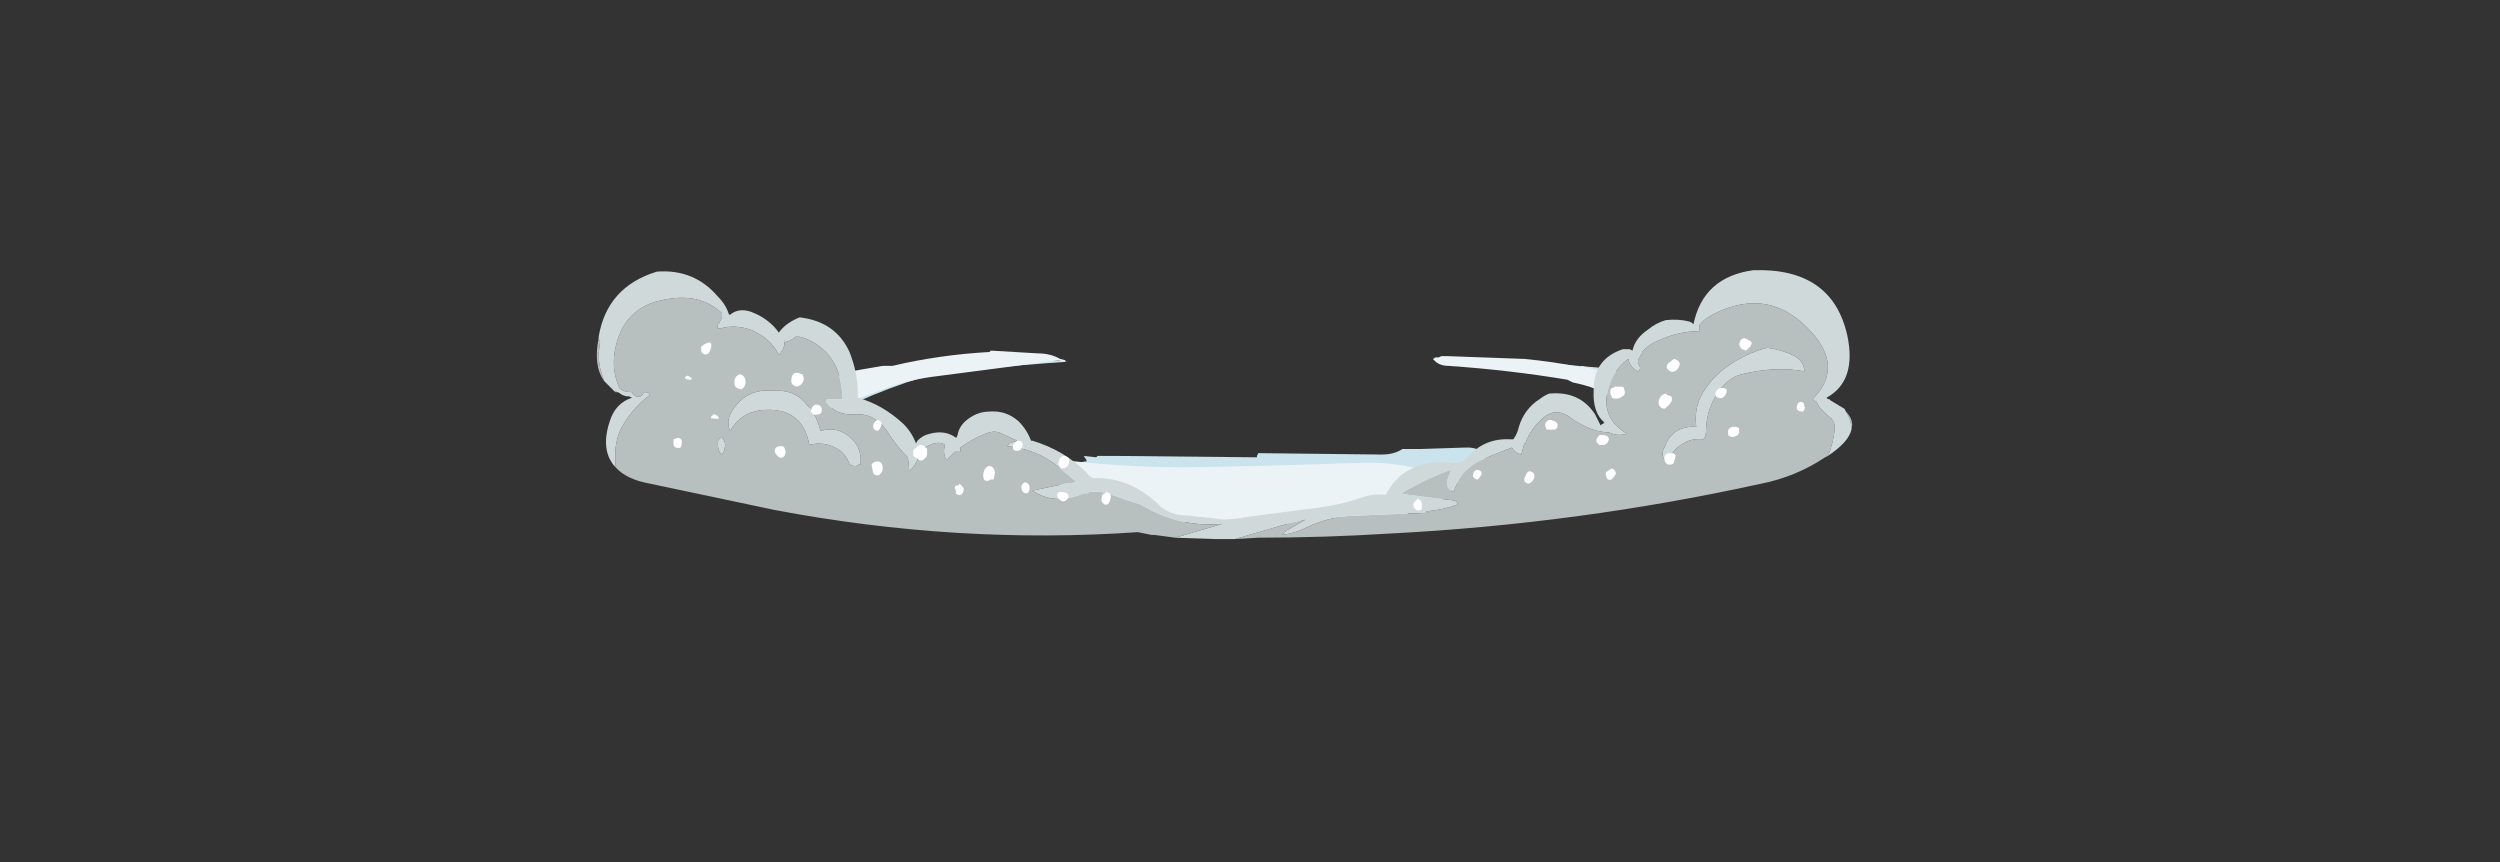 <?xml version="1.0" encoding="UTF-8" standalone="no"?>
<svg xmlns:ffdec="https://www.free-decompiler.com/flash" xmlns:xlink="http://www.w3.org/1999/xlink" ffdec:objectType="frame" height="217.7px" width="631.4px" xmlns="http://www.w3.org/2000/svg">
  <rect width="100%" height="100%" fill="#333333" stroke="none"/>
  <g transform="matrix(1.0, 0.0, 0.0, 1.0, 315.7, 131.95)">
    <use ffdec:characterId="1101" height="9.7" transform="matrix(7.0, 0.0, 0.0, 7.0, -164.85, -63.7)" width="45.3" xlink:href="#shape0"/>
  </g>
  <defs>
    <g id="shape0" transform="matrix(1.0, 0.0, 0.0, 1.0, 23.55, 9.1)">
      <path d="M0.35 -2.5 L4.75 -2.45 Q5.2 -2.45 5.5 -2.65 L6.15 -2.65 7.7 -2.7 Q8.5 -2.75 8.5 -2.15 L7.6 -1.55 6.8 -0.65 Q4.65 -0.45 2.55 -0.4 L1.6 0.05 -2.95 -0.05 -5.0 -0.7 -5.1 -0.7 -5.3 -0.95 -5.45 -0.95 -5.6 -1.55 -5.75 -1.75 -6.0 -2.0 -6.3 -2.05 -6.3 -2.1 -6.25 -2.15 -5.95 -2.2 -5.9 -2.2 -5.9 -2.25 -6.0 -2.4 -5.55 -2.35 -5.5 -2.4 -4.8 -2.4 0.25 -2.35 0.25 -2.4 0.3 -2.5 0.35 -2.5 M9.5 -5.85 L13.0 -5.55 14.7 -4.6 Q14.85 -4.55 14.95 -4.45 L15.0 -4.3 Q14.85 -4.3 14.65 -4.4 13.85 -4.7 13.05 -4.85 9.65 -5.6 6.6 -5.95 L9.5 -5.85 M-12.2 -5.55 L-6.8 -5.85 -6.6 -5.8 -9.9 -5.55 Q-11.2 -5.45 -12.4 -5.05 -13.7 -4.6 -14.7 -4.1 L-14.7 -4.15 Q-14.6 -4.35 -14.5 -4.4 L-14.5 -5.15 Q-13.85 -5.4 -13.15 -5.5 L-12.2 -5.55" fill="#cbe3ed" fill-rule="evenodd" stroke="none"/>
      <path d="M5.65 -0.25 L-3.15 0.0 -6.6 -0.7 -6.8 -1.25 Q-7.0 -1.9 -6.75 -2.25 -4.2 -1.95 -1.65 -2.0 1.15 -2.05 3.95 -2.15 5.25 -2.2 6.4 -1.85 L5.9 -0.7 5.65 -0.25 M11.55 -5.1 L11.45 -5.15 Q9.35 -5.5 7.15 -5.65 6.8 -5.65 6.6 -5.9 L6.7 -5.95 6.8 -5.95 6.9 -6.0 7.15 -6.0 9.9 -5.9 Q10.95 -5.8 11.95 -5.6 L11.95 -5.65 12.7 -5.45 12.7 -5.1 Q13.0 -4.95 13.25 -4.75 L13.3 -4.65 12.8 -4.65 Q12.4 -4.9 11.65 -5.05 L11.55 -5.1 M-12.9 -5.65 Q-11.2 -6.05 -9.4 -6.15 L-9.35 -6.2 -7.65 -6.1 Q-7.2 -6.1 -6.85 -5.9 L-6.65 -5.85 -6.7 -5.8 -6.9 -5.85 -11.5 -5.25 Q-12.55 -5.1 -13.5 -4.7 -14.9 -4.2 -16.25 -3.75 L-14.7 -5.4 -13.25 -5.65 -12.9 -5.65 M-6.2 -0.95 Q-5.6 -0.95 -5.05 -0.95 L-5.15 -0.95 -5.45 -1.0 -6.2 -0.95" fill="#ebf3f7" fill-rule="evenodd" stroke="none"/>
      <path d="M-0.1 -0.2 L-0.25 -0.15 -0.35 -0.15 -0.1 -0.2 M-5.55 -1.6 L-5.65 -1.6 -5.55 -1.6 M-23.5 -6.65 L-23.5 -6.6 -23.45 -6.55 -23.45 -6.5 -23.5 -6.1 Q-23.5 -5.7 -23.4 -5.4 L-23.3 -5.1 Q-23.7 -5.65 -23.5 -6.65 M-22.9 -4.7 Q-22.9 -4.8 -22.85 -4.7 L-22.8 -4.7 -22.9 -4.7 M-22.9 -2.0 L-22.9 -2.6 Q-22.85 -3.15 -22.6 -3.55 -22.2 -4.2 -21.65 -4.6 -21.7 -4.7 -21.8 -4.7 L-21.85 -4.7 -21.9 -4.65 Q-21.95 -4.5 -22.15 -4.55 -22.25 -4.6 -22.3 -4.7 -22.6 -4.7 -22.75 -4.85 -23.2 -5.85 -22.65 -7.0 -22.2 -7.8 -21.3 -8.0 -19.9 -8.35 -19.05 -7.55 L-19.05 -7.4 -19.15 -7.2 Q-19.25 -7.1 -19.2 -7.0 L-19.1 -7.0 Q-18.6 -7.15 -18.0 -6.95 -17.3 -6.65 -17.0 -6.05 -16.75 -6.3 -16.8 -6.6 L-16.8 -6.5 Q-16.55 -6.55 -16.4 -6.7 L-16.25 -6.7 Q-16.05 -6.65 -15.85 -6.55 -14.9 -6.05 -14.75 -4.95 -14.7 -4.7 -14.7 -4.45 L-15.2 -4.45 Q-15.3 -4.45 -15.3 -4.35 -14.95 -3.85 -14.25 -3.9 -13.55 -3.95 -13.1 -3.3 -12.75 -2.75 -12.35 -2.35 -12.3 -2.1 -12.3 -1.85 -11.95 -2.15 -11.95 -2.55 L-11.8 -2.65 Q-11.3 -3.0 -11.0 -2.8 -11.1 -2.5 -10.95 -2.25 L-10.65 -2.55 -10.45 -2.55 -10.45 -2.7 Q-10.05 -3.0 -9.55 -3.2 -9.2 -3.35 -8.95 -3.2 L-8.4 -2.95 -8.7 -2.85 -8.75 -2.75 Q-7.7 -2.65 -6.9 -2.0 L-6.25 -1.45 -6.65 -1.4 -7.85 -1.15 Q-7.05 -0.6 -6.0 -1.05 L-5.85 -1.05 -5.8 -1.1 -5.75 -1.1 Q-5.4 -1.15 -5.0 -1.0 -4.45 -0.8 -3.95 -0.65 -2.55 0.2 -1.0 0.05 L-2.7 0.55 -3.45 0.45 -3.55 0.45 -4.05 0.35 Q-10.55 0.8 -17.15 -0.45 L-21.65 -1.4 Q-22.5 -1.55 -22.9 -2.0 M-0.55 0.6 L1.0 0.15 Q1.5 0.0 2.0 -0.1 L1.3 0.3 1.15 0.45 Q1.6 0.4 2.0 0.2 2.9 -0.25 3.95 -0.25 5.3 -0.3 6.45 -0.35 L6.35 -0.4 Q6.95 -0.45 7.5 -0.65 7.45 -0.8 7.3 -0.8 L5.7 -1.0 5.45 -1.05 5.8 -1.25 Q6.55 -1.65 7.25 -1.9 L7.2 -1.75 Q6.95 -1.25 7.35 -1.1 7.45 -1.4 7.6 -1.65 7.9 -2.05 8.35 -2.25 8.9 -2.5 9.45 -2.7 9.55 -2.5 9.8 -2.45 L9.8 -2.5 9.9 -2.85 9.95 -2.85 9.95 -2.9 Q10.15 -3.4 10.55 -3.75 11.05 -4.2 11.6 -3.75 12.35 -3.25 12.95 -3.25 13.25 -3.1 13.6 -3.2 12.6 -3.8 12.95 -4.9 13.15 -5.55 13.65 -5.9 13.7 -5.6 14.0 -5.45 L14.05 -5.5 Q14.1 -5.55 14.05 -5.65 L14.0 -5.75 14.0 -5.85 14.05 -5.95 14.15 -6.1 14.15 -6.15 Q14.35 -6.4 14.7 -6.55 15.45 -6.9 16.2 -6.9 16.25 -7.05 16.2 -7.1 16.35 -7.3 16.6 -7.45 18.8 -8.65 20.4 -6.7 21.35 -5.5 20.3 -4.45 L20.35 -4.4 20.45 -4.35 Q20.5 -4.15 20.85 -3.85 21.1 -3.7 21.1 -3.4 21.05 -2.85 20.85 -2.4 L20.75 -2.35 Q19.7 -1.65 18.45 -1.4 11.85 0.05 5.05 0.4 2.65 0.55 0.3 0.55 L-0.55 0.6 M21.7 -3.35 Q21.7 -3.7 21.5 -4.0 21.8 -3.7 21.7 -3.35 M17.25 -5.65 Q16.75 -5.3 16.45 -4.85 16.0 -4.25 16.1 -3.45 L15.9 -3.45 Q15.2 -3.4 14.95 -2.7 14.8 -2.45 15.0 -2.2 L15.05 -2.2 Q15.25 -2.6 15.55 -2.8 15.9 -3.05 16.35 -3.0 16.45 -3.1 16.45 -3.25 16.45 -4.2 17.05 -4.9 17.35 -5.25 17.75 -5.35 19.0 -5.65 20.0 -5.45 20.0 -5.8 19.65 -6.0 19.15 -6.25 18.65 -6.3 17.9 -6.1 17.25 -5.65 M-18.6 -4.15 Q-18.95 -3.7 -18.75 -3.3 -18.4 -3.95 -17.65 -4.05 -16.15 -4.2 -15.9 -2.8 -15.3 -2.95 -14.8 -2.6 -14.55 -2.4 -14.45 -2.1 L-14.35 -2.05 Q-14.2 -2.0 -14.1 -2.1 L-14.05 -2.1 Q-14.0 -2.65 -14.35 -3.0 -14.85 -3.5 -15.5 -3.3 -15.6 -3.8 -15.95 -4.2 -16.4 -4.8 -17.15 -4.75 -18.1 -4.85 -18.6 -4.15 M-19.05 -3.05 Q-19.2 -3.05 -19.2 -2.85 -19.2 -2.55 -19.05 -2.45 -18.95 -2.6 -18.95 -2.7 -18.9 -2.9 -19.05 -3.05" fill="#b7bfbf" fill-rule="evenodd" stroke="none"/>
      <path d="M-0.1 -0.2 L2.2 -0.5 Q3.15 -0.6 4.05 -0.9 4.45 -1.05 4.85 -1.0 L4.9 -1.0 Q5.6 -2.35 7.4 -2.15 L7.45 -2.15 Q7.65 -2.15 7.85 -2.35 8.45 -3.05 9.4 -3.0 L9.5 -3.0 Q9.65 -3.2 9.7 -3.45 9.9 -4.1 10.45 -4.45 10.65 -4.6 10.8 -4.65 11.9 -4.75 12.45 -3.9 L12.65 -3.5 12.7 -3.55 12.75 -3.55 12.75 -3.6 12.8 -3.6 Q12.35 -3.95 12.4 -4.8 12.4 -5.9 13.45 -6.25 L13.7 -6.25 13.8 -6.2 Q13.9 -6.65 14.35 -6.95 14.65 -7.2 15.0 -7.3 15.45 -7.35 15.85 -7.25 L15.95 -7.2 16.0 -7.15 Q16.35 -8.85 18.15 -9.1 21.0 -9.2 21.55 -6.75 21.9 -5.1 20.8 -4.5 L20.85 -4.45 20.9 -4.45 20.95 -4.4 21.45 -4.1 21.5 -4.0 Q21.7 -3.7 21.7 -3.35 21.6 -2.9 20.85 -2.4 21.05 -2.85 21.1 -3.4 21.1 -3.7 20.85 -3.85 20.5 -4.15 20.45 -4.35 L20.35 -4.4 20.3 -4.45 Q21.35 -5.5 20.4 -6.7 18.8 -8.65 16.6 -7.45 16.35 -7.3 16.2 -7.1 16.25 -7.05 16.2 -6.9 15.45 -6.9 14.7 -6.55 14.35 -6.4 14.15 -6.15 L14.15 -6.1 14.05 -5.95 14.0 -5.85 14.0 -5.75 14.05 -5.65 Q14.1 -5.55 14.05 -5.5 L14.0 -5.45 Q13.7 -5.6 13.65 -5.9 13.15 -5.55 12.95 -4.9 12.6 -3.8 13.6 -3.2 13.25 -3.1 12.95 -3.25 12.35 -3.25 11.6 -3.75 11.05 -4.2 10.55 -3.75 10.15 -3.4 9.95 -2.9 L9.95 -2.85 9.9 -2.85 9.8 -2.5 9.8 -2.45 Q9.55 -2.5 9.45 -2.7 8.9 -2.5 8.35 -2.25 7.9 -2.05 7.6 -1.65 7.45 -1.4 7.35 -1.1 6.95 -1.25 7.2 -1.75 L7.25 -1.9 Q6.55 -1.65 5.8 -1.25 L5.45 -1.05 5.7 -1.0 7.3 -0.8 Q7.45 -0.8 7.5 -0.65 6.95 -0.45 6.35 -0.4 L6.45 -0.35 Q5.3 -0.3 3.95 -0.25 2.9 -0.25 2.0 0.2 1.6 0.4 1.15 0.45 L1.3 0.3 2.0 -0.1 Q1.5 0.0 1.0 0.15 L-0.55 0.6 -1.25 0.6 -2.7 0.55 -1.0 0.05 Q-2.55 0.2 -3.95 -0.65 -4.45 -0.8 -5.0 -1.0 -5.4 -1.15 -5.75 -1.1 L-5.8 -1.1 -5.85 -1.05 -6.0 -1.05 Q-7.05 -0.6 -7.85 -1.15 L-6.65 -1.4 -6.25 -1.45 -6.9 -2.0 Q-7.7 -2.65 -8.75 -2.75 L-8.7 -2.85 -8.4 -2.95 -8.95 -3.2 Q-9.2 -3.35 -9.55 -3.2 -10.05 -3.0 -10.45 -2.7 L-10.45 -2.55 -10.65 -2.55 -10.95 -2.25 Q-11.1 -2.5 -11.0 -2.8 -11.3 -3.0 -11.8 -2.65 L-11.95 -2.55 Q-11.95 -2.15 -12.3 -1.85 -12.3 -2.1 -12.35 -2.35 -12.75 -2.75 -13.1 -3.3 -13.55 -3.95 -14.25 -3.9 -14.95 -3.85 -15.3 -4.35 -15.3 -4.45 -15.2 -4.45 L-14.7 -4.45 Q-14.7 -4.7 -14.75 -4.95 -14.9 -6.05 -15.85 -6.55 -16.05 -6.65 -16.25 -6.7 L-16.4 -6.7 Q-16.55 -6.55 -16.8 -6.5 L-16.8 -6.6 Q-16.75 -6.3 -17.0 -6.05 -17.3 -6.65 -18.0 -6.95 -18.6 -7.15 -19.1 -7.0 L-19.2 -7.0 Q-19.25 -7.1 -19.15 -7.2 L-19.05 -7.4 -19.05 -7.55 Q-19.9 -8.35 -21.3 -8.0 -22.2 -7.8 -22.65 -7.0 -23.2 -5.85 -22.75 -4.85 -22.6 -4.7 -22.3 -4.7 -22.25 -4.6 -22.15 -4.55 -21.95 -4.5 -21.9 -4.65 L-21.85 -4.7 -21.8 -4.7 Q-21.7 -4.7 -21.65 -4.6 -22.2 -4.2 -22.6 -3.55 -22.85 -3.15 -22.9 -2.6 L-22.9 -2.0 Q-23.45 -2.6 -23.1 -3.65 -22.9 -4.3 -22.3 -4.5 L-22.4 -4.55 -22.5 -4.55 -22.65 -4.6 -22.8 -4.7 -22.85 -4.7 Q-22.9 -4.8 -22.9 -4.7 L-23.3 -5.1 -23.4 -5.4 Q-23.5 -5.7 -23.5 -6.1 L-23.45 -6.5 -23.45 -6.55 -23.5 -6.6 -23.5 -6.65 -23.5 -6.7 Q-23.2 -8.5 -21.4 -9.05 -20.05 -9.15 -19.2 -8.15 -18.9 -7.85 -18.8 -7.5 L-18.75 -7.5 Q-18.45 -7.75 -18.0 -7.6 -17.35 -7.35 -17.0 -6.85 -16.75 -7.2 -16.25 -7.4 -14.95 -7.25 -14.45 -6.15 -14.15 -5.4 -14.15 -4.65 L-14.15 -4.5 Q-13.25 -4.25 -12.5 -3.55 -12.2 -3.25 -12.05 -2.85 L-12.0 -2.95 Q-11.8 -3.15 -11.55 -3.2 -11.0 -3.35 -10.6 -3.05 L-10.55 -3.15 Q-10.5 -3.5 -10.15 -3.75 -9.8 -4.0 -9.4 -4.0 -8.8 -4.05 -8.35 -3.65 -8.05 -3.35 -7.9 -2.95 L-7.85 -2.95 Q-6.7 -2.6 -5.9 -1.8 -5.8 -1.65 -5.65 -1.6 L-5.55 -1.6 -5.4 -1.6 Q-4.25 -1.55 -3.3 -0.65 L-3.2 -0.55 Q-2.8 -0.25 -2.25 -0.25 L-1.3 -0.15 -0.95 -0.1 -0.4 -0.15 -0.35 -0.15 -0.25 -0.15 -0.1 -0.2 M17.25 -5.65 Q17.9 -6.1 18.65 -6.3 19.15 -6.25 19.65 -6.0 20.0 -5.8 20.0 -5.45 19.0 -5.65 17.75 -5.35 17.35 -5.25 17.05 -4.9 16.45 -4.2 16.45 -3.25 16.45 -3.1 16.35 -3.0 15.9 -3.05 15.55 -2.8 15.25 -2.6 15.05 -2.2 L15.0 -2.2 Q14.8 -2.45 14.95 -2.7 15.2 -3.4 15.9 -3.45 L16.1 -3.45 Q16.0 -4.25 16.45 -4.85 16.75 -5.3 17.25 -5.65 M-19.05 -3.05 Q-18.9 -2.9 -18.95 -2.7 -18.95 -2.6 -19.05 -2.45 -19.2 -2.55 -19.2 -2.85 -19.2 -3.05 -19.05 -3.05 M-18.6 -4.15 Q-18.1 -4.85 -17.15 -4.75 -16.4 -4.8 -15.95 -4.2 -15.6 -3.8 -15.5 -3.3 -14.85 -3.5 -14.35 -3.0 -14.0 -2.65 -14.05 -2.1 L-14.1 -2.1 Q-14.2 -2.0 -14.35 -2.05 L-14.45 -2.1 Q-14.55 -2.4 -14.8 -2.6 -15.3 -2.95 -15.9 -2.8 -16.15 -4.2 -17.65 -4.05 -18.4 -3.95 -18.75 -3.3 -18.95 -3.7 -18.6 -4.15" fill="#d0d9d9" fill-rule="evenodd" stroke="none"/>
      <path d="M11.0 -3.65 Q11.1 -3.6 11.1 -3.5 11.1 -3.4 11.0 -3.35 L10.7 -3.35 Q10.65 -3.45 10.65 -3.55 10.7 -3.7 10.85 -3.7 L11.0 -3.65 M8.2 -1.9 Q8.45 -1.85 8.3 -1.65 8.2 -1.45 8.05 -1.65 L8.05 -1.75 Q8.1 -1.9 8.2 -1.9 M6.2 -0.5 Q6.15 -0.4 6.0 -0.45 L5.9 -0.55 5.9 -0.7 6.05 -0.85 Q6.2 -0.8 6.2 -0.65 L6.2 -0.5 M9.95 -1.7 Q10.0 -1.85 10.1 -1.85 10.3 -1.8 10.25 -1.6 10.2 -1.45 10.05 -1.4 9.8 -1.45 9.95 -1.7 M15.4 -5.5 Q15.2 -5.35 15.05 -5.55 15.0 -5.65 15.1 -5.75 L15.3 -5.9 Q15.65 -5.8 15.4 -5.5 M15.0 -4.65 L15.05 -4.6 15.2 -4.55 Q15.25 -4.45 15.2 -4.35 15.1 -4.2 14.95 -4.1 14.7 -4.15 14.75 -4.4 14.8 -4.6 15.0 -4.65 M17.1 -4.85 L17.2 -4.8 17.2 -4.75 Q17.2 -4.6 17.05 -4.5 16.95 -4.45 16.8 -4.55 L16.8 -4.7 Q16.85 -4.8 16.95 -4.85 L17.1 -4.85 M13.15 -4.9 L13.4 -4.9 Q13.5 -4.9 13.5 -4.8 13.55 -4.7 13.5 -4.6 13.3 -4.4 13.05 -4.5 L13.05 -4.55 Q13.0 -4.6 13.0 -4.7 13.0 -4.8 13.05 -4.85 L13.1 -4.85 13.15 -4.9 M12.6 -2.8 Q12.55 -2.85 12.5 -2.9 L12.5 -3.0 12.6 -3.15 12.8 -3.15 Q12.95 -3.1 12.95 -3.0 12.9 -2.75 12.6 -2.8 M12.85 -1.7 Q12.8 -1.8 12.9 -1.85 L13.05 -1.95 Q13.2 -1.9 13.2 -1.75 13.15 -1.65 13.05 -1.55 12.9 -1.5 12.85 -1.65 L12.85 -1.7 M17.25 -3.3 Q17.25 -3.4 17.4 -3.45 L17.55 -3.45 17.65 -3.4 17.65 -3.25 17.6 -3.15 17.5 -3.1 Q17.35 -3.05 17.25 -3.15 L17.25 -3.3 M15.15 -2.5 L15.25 -2.5 15.35 -2.45 15.35 -2.35 15.3 -2.2 15.3 -2.15 Q15.2 -2.05 15.05 -2.1 L15.0 -2.15 Q14.95 -2.2 14.95 -2.3 14.95 -2.5 15.15 -2.5 M17.65 -6.45 Q17.7 -6.65 17.85 -6.65 L18.05 -6.55 Q18.1 -6.5 18.1 -6.45 L18.05 -6.35 17.9 -6.2 17.75 -6.25 Q17.65 -6.35 17.65 -6.45 M20.0 -4.2 Q20.05 -4.1 19.95 -4.0 19.65 -4.0 19.75 -4.25 19.75 -4.3 19.85 -4.35 20.0 -4.35 20.0 -4.2 M-19.45 -6.3 L-19.5 -6.15 Q-19.6 -6.0 -19.75 -6.1 -19.8 -6.15 -19.8 -6.2 L-19.8 -6.35 -19.65 -6.45 -19.5 -6.5 Q-19.4 -6.45 -19.45 -6.3 M-19.35 -3.75 Q-19.55 -3.75 -19.35 -3.9 L-19.3 -3.9 Q-19.0 -3.7 -19.35 -3.75 M-18.35 -4.8 Q-18.6 -4.85 -18.6 -5.0 L-18.6 -5.15 Q-18.55 -5.3 -18.4 -5.35 -18.2 -5.3 -18.2 -5.05 -18.2 -4.9 -18.35 -4.8 M-20.3 -5.3 Q-20.0 -5.15 -20.25 -5.15 -20.5 -5.2 -20.3 -5.3 M-20.65 -3.05 Q-20.5 -3.05 -20.5 -2.9 -20.5 -2.75 -20.55 -2.7 -20.75 -2.65 -20.8 -2.8 L-20.8 -3.0 -20.65 -3.05 M-16.3 -5.4 L-16.2 -5.35 -16.15 -5.35 Q-16.1 -5.25 -16.1 -5.15 -16.15 -4.95 -16.35 -4.9 -16.55 -4.95 -16.55 -5.1 -16.55 -5.35 -16.4 -5.4 L-16.3 -5.4 M-15.45 -4.05 Q-15.45 -3.9 -15.6 -3.9 -15.75 -3.85 -15.8 -3.95 L-15.85 -4.0 -15.8 -4.15 Q-15.75 -4.25 -15.65 -4.25 -15.45 -4.25 -15.45 -4.05 M-16.95 -2.75 L-16.85 -2.75 -16.8 -2.7 -16.75 -2.55 Q-16.75 -2.5 -16.8 -2.4 L-16.85 -2.35 Q-16.95 -2.3 -17.05 -2.4 -17.15 -2.5 -17.15 -2.6 -17.15 -2.65 -17.1 -2.7 -17.05 -2.75 -16.95 -2.75 M-11.9 -2.8 Q-11.8 -2.8 -11.75 -2.75 L-11.65 -2.65 Q-11.65 -2.55 -11.65 -2.5 -11.65 -2.35 -11.75 -2.3 L-11.8 -2.25 Q-11.9 -2.2 -12.0 -2.3 L-12.15 -2.4 -12.15 -2.6 -12.0 -2.75 -11.9 -2.8 M-13.6 -3.5 Q-13.55 -3.65 -13.45 -3.7 -13.2 -3.65 -13.35 -3.4 -13.4 -3.25 -13.55 -3.35 -13.6 -3.4 -13.6 -3.5 M-13.65 -2.05 L-13.65 -2.1 -13.6 -2.15 -13.5 -2.2 -13.4 -2.2 -13.3 -2.15 Q-13.25 -2.05 -13.25 -1.95 -13.25 -1.8 -13.4 -1.7 L-13.45 -1.7 Q-13.55 -1.7 -13.6 -1.8 L-13.65 -2.05 M-9.3 -2.0 L-9.25 -1.95 Q-9.2 -1.85 -9.2 -1.8 L-9.25 -1.55 Q-9.3 -1.55 -9.35 -1.55 -9.5 -1.45 -9.6 -1.55 -9.65 -1.7 -9.6 -1.85 -9.55 -2.0 -9.4 -2.05 L-9.3 -2.0 M-10.35 -1.25 Q-10.3 -1.2 -10.35 -1.1 -10.4 -0.95 -10.55 -1.0 -10.65 -1.05 -10.6 -1.1 L-10.65 -1.25 Q-10.65 -1.35 -10.5 -1.35 L-10.5 -1.4 Q-10.4 -1.35 -10.35 -1.25 M-6.9 -2.2 Q-6.85 -2.4 -6.7 -2.4 -6.45 -2.35 -6.55 -2.1 -6.6 -1.95 -6.8 -1.95 -6.95 -2.05 -6.9 -2.2 M-8.4 -2.95 Q-8.2 -2.95 -8.2 -2.8 -8.2 -2.75 -8.25 -2.65 -8.35 -2.55 -8.5 -2.6 L-8.55 -2.65 -8.55 -2.8 -8.4 -2.95 M-7.95 -1.25 Q-7.95 -1.1 -8.05 -1.05 -8.25 -1.05 -8.25 -1.3 -8.2 -1.45 -8.1 -1.45 -7.95 -1.4 -7.95 -1.25 M-6.6 -1.05 Q-6.55 -1.0 -6.55 -0.9 -6.7 -0.65 -6.9 -0.85 -7.05 -1.05 -6.85 -1.1 -6.7 -1.1 -6.6 -1.05 M-5.05 -0.8 Q-5.1 -0.6 -5.25 -0.65 -5.4 -0.75 -5.35 -0.9 -5.35 -1.05 -5.2 -1.05 L-5.2 -1.1 Q-4.95 -1.05 -5.05 -0.8" fill="#ffffff" fill-rule="evenodd" stroke="none"/>
    </g>
  </defs>
</svg>
